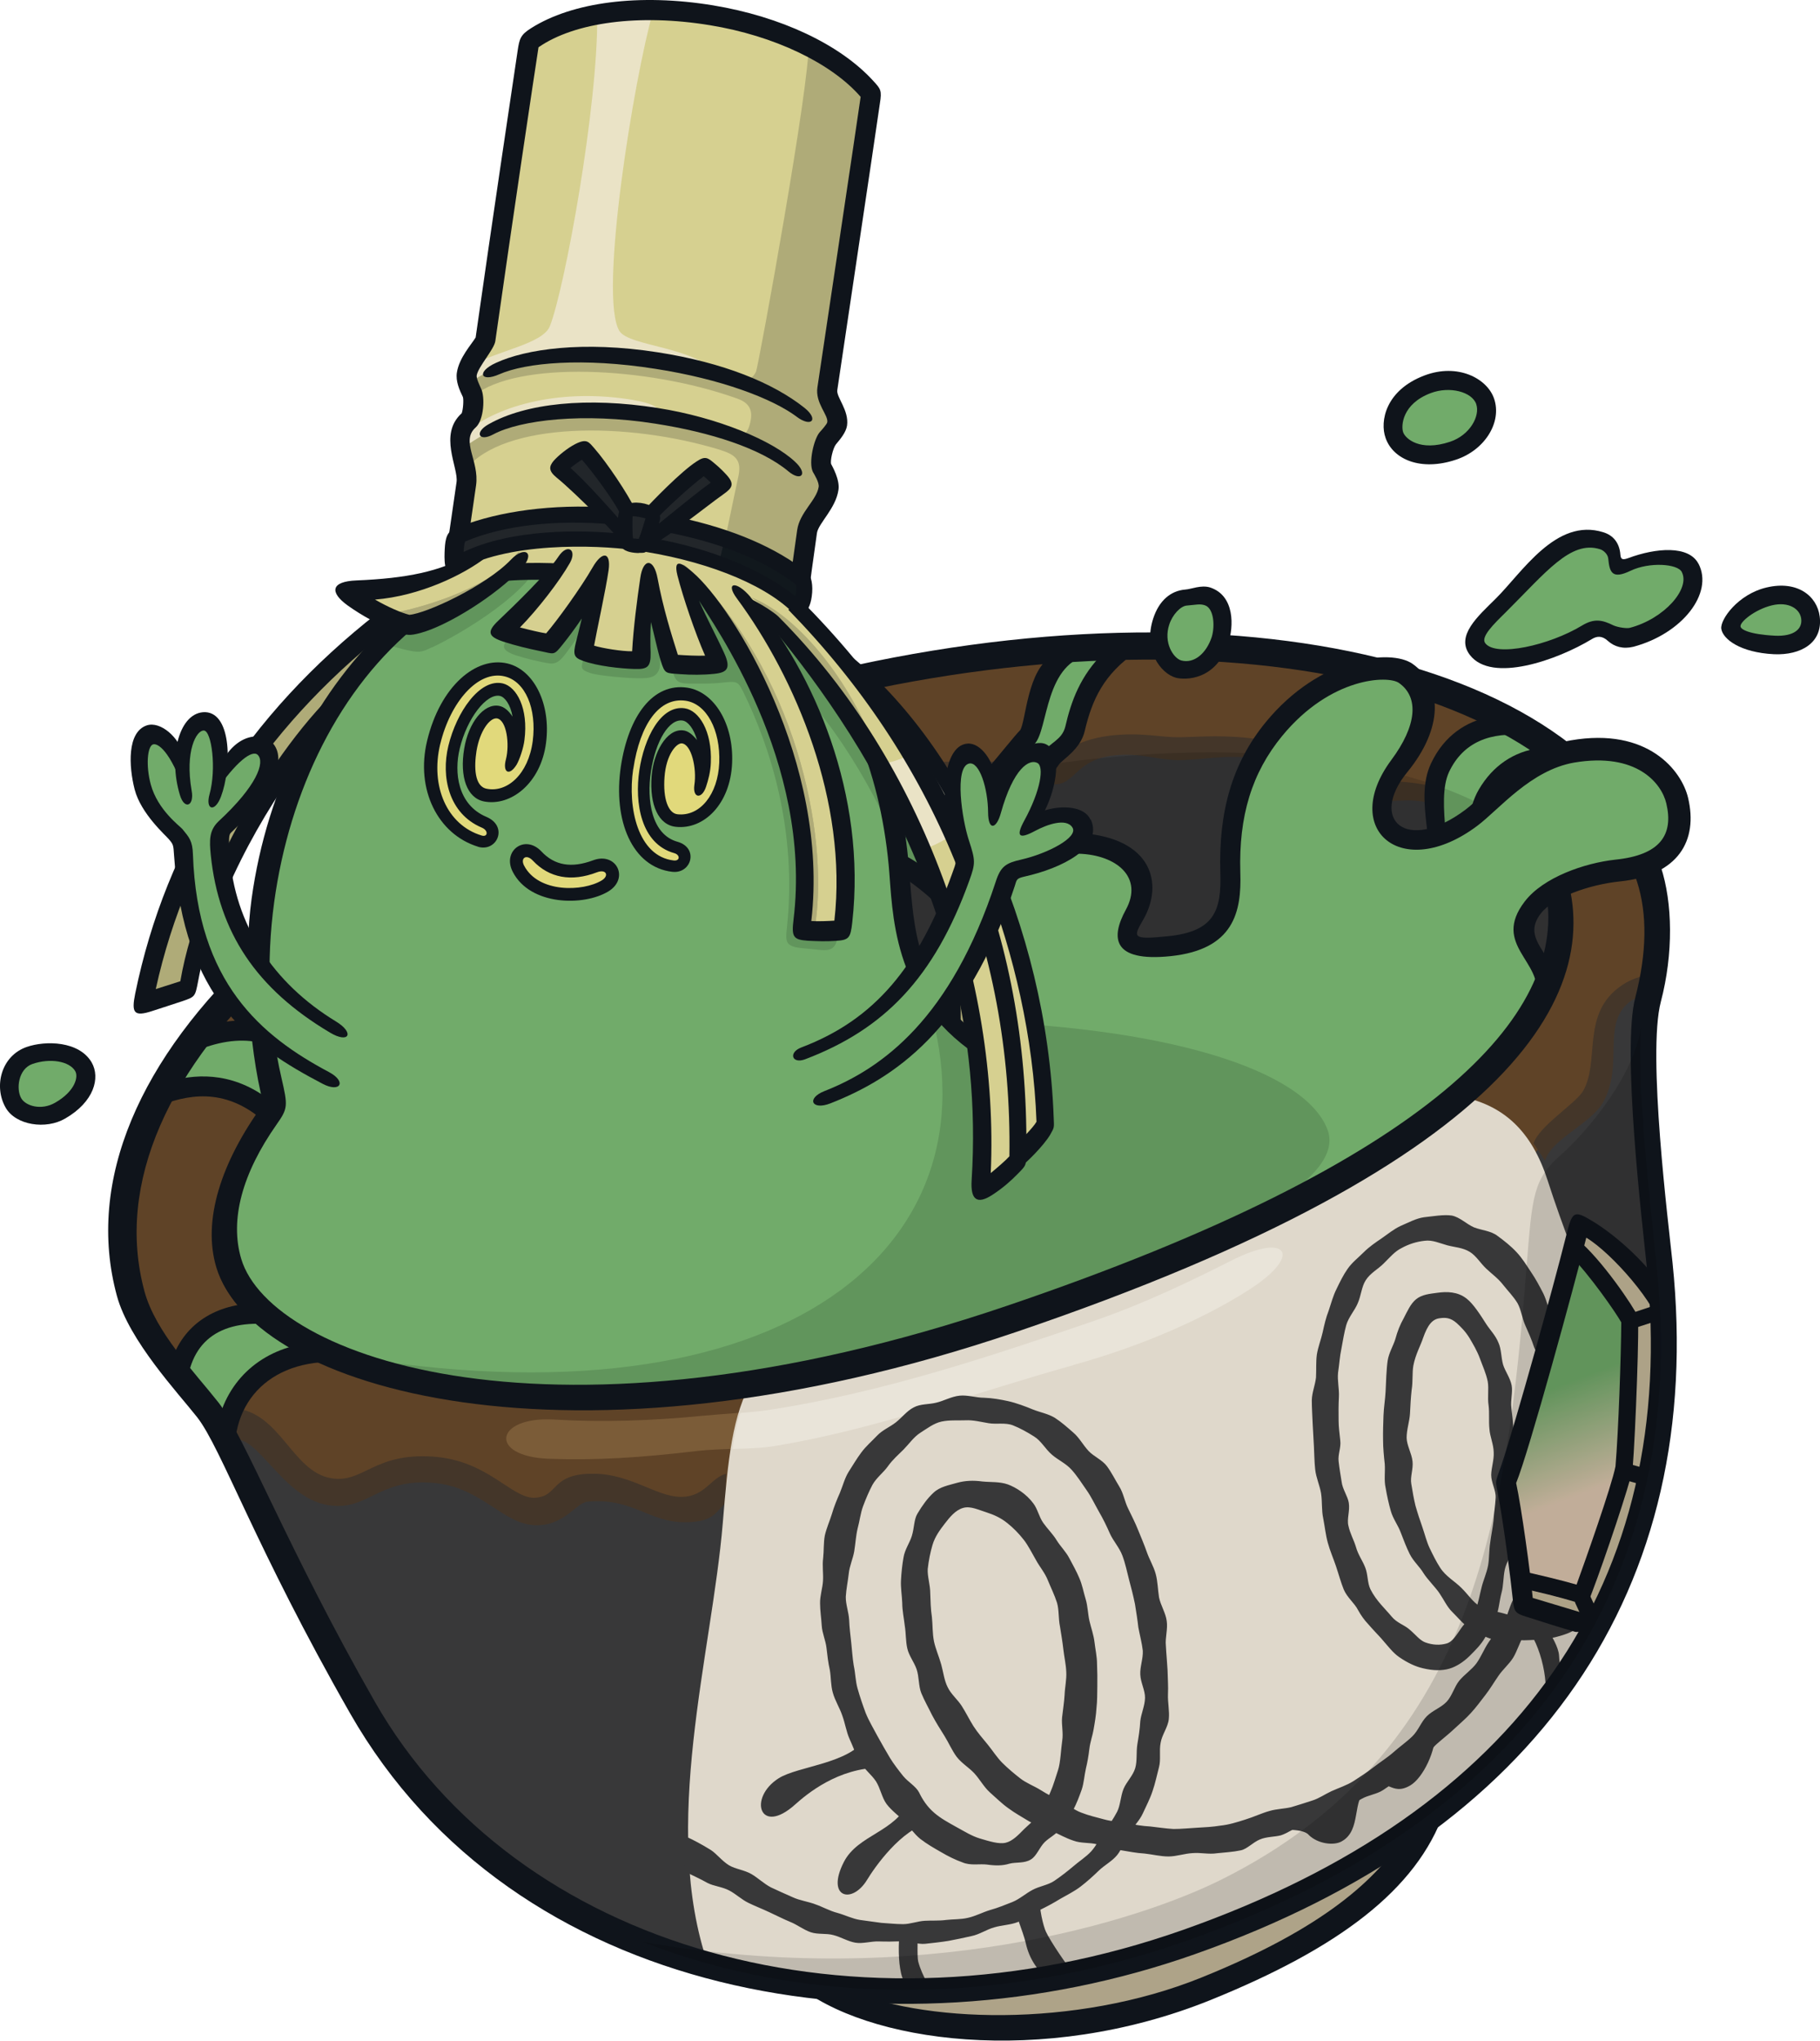 <?xml version="1.0" encoding="UTF-8"?>
<!-- Created with Inkscape (http://www.inkscape.org/) -->
<svg version="1.1" viewBox="0 0 265.91 298.09" xmlns="http://www.w3.org/2000/svg">
 <defs>
  <linearGradient id="linearGradient149931" x2="1" gradientTransform="matrix(15.643 40.752 -40.752 15.643 221.82 190.18)" gradientUnits="userSpaceOnUse">
   <stop stop-color="#71ab6a" offset="0"/>
   <stop stop-color="#71ab6a" offset=".311"/>
   <stop stop-color="#e0c9b1" offset=".677"/>
   <stop stop-color="#e0c9b1" offset="1"/>
  </linearGradient>
 </defs>
 <g stroke-width="21.62">
  <path d="m208.95 263.72c-4.192 9.556-12.28 17.966-33.013 26.333-21.749 8.777-49.898 6.421-58.783-1.9 28.624 4.192 66.805-6.875 91.797-24.43" fill="#aea388"/>
  <path d="m240.82 128.9c1.839 5.534 1.361 11.804-0.184 17.75-1.753 6.702 0.184 23.803 1.728 38.742 4.474 43.434-15.653 79.776-68.707 98.478-47.304 16.668-98.239 3.824-119.86-33.986-13.729-24.041-19.025-38.807-22.701-43.499-4.106-5.234-9.447-10.745-11.09-16.798-9.08-33.423 33.034-69.961 94.477-86.651 60.967-16.561 116.23-4.559 126.35 25.965" fill="#383839"/>
  <path d="m36.742 176.09c3.677-6.443 1.685-11.307 3.113-13.296 11.977-16.561 39.845-34.721 78.825-46.417 0 0 3.089 0.429 4.37 0.889 2.574-1.581 8.021-3.285 12.734-3.873 5.877-0.711 8.323-0.021 10.896-0.711 2.402-0.625 5.037 0.061 7.242-0.245 1.728-0.245 2.899-2.592 8.302-3.242 4.78-0.552 6.767 0.754 10.312 0.668 3.395-0.061 6.161-0.907 10.961-0.184 5.148 0.754 6.055 2.77 12.799 4.97 5.534 1.796 8.669 0.552 14.117 2.378 7.242 0.668 11.545 2.96 16.733 11.61 5.816 20.668-18.182 42.699-79.43 63.475-64.124 21.771-108.7 9.015-113.74-7.804-0.123-0.49 1.753-6.443 2.77-8.216m-2.574 32.062c5.816 0.49 7.653 8.129 13.923 9.253 5.338 0.95 6.399-2.856 15.134-2.249 7.567 0.552 10.161 6.313 14.312 6.162 3.806-0.123 7.069-3.934 9.577-4.002 5.73-0.123 8.604 4.149 13.469 3.438 3.959-0.613 4.584-3.634 7.242-3.242 10.118 3.591 113.39-38.397 113.94-43.91 0.754-5.73 8.367-9.924 10.507-13.729 2.66-4.78 0-10.701 4.559-14.312 1.385-1.103 2.77-1.642 4.045-1.857 1.036-5.148 1.164-10.399-0.429-15.134-10.119-30.527-65.378-42.504-126.35-25.944-61.421 16.691-103.56 53.206-94.478 86.63 1.642 6.055 6.983 11.567 11.091 16.798 0.429 0.552 0.907 1.299 1.428 2.163 0.625-0.123 1.299-0.123 2.01-0.061" fill="#5f4327"/>
  <path d="m36.742 176.09c2.985-5.234 2.249-9.426 2.617-11.891-5.252 7.135-7.2 14.031-5.387 20.106-0.123-0.49 1.753-6.443 2.77-8.216" fill="#443629"/>
  <path d="m180.15 184.06c-5.644 2.856-12.669 6.291-20.517 8.972-13.447 4.584-30.137 10.313-47.239 12.885-2.899 0.429-6.81 0.613-9.707 0.889-7.394 0.735-14.723 0.974-21.771 0.552-8.605-0.49-9.642 5.387-0.754 5.73 6.745 0.245 13.21-0.123 21.75-1.146 3.242-0.368 8.086-0.245 11.437-0.778 14.918-2.402 30.267-8.107 43.715-11.826 10.551-2.917 19.652-7.091 25.77-11.069 7.719-4.995 5.516-8.345-2.678-4.192" fill="#7b5c38"/>
 </g>
 <g fill="#443629" stroke-width="21.62">
  <path d="m224.27 121.55c-5.448-5.62-7.848-4.388-13.188-6.161-5.509-1.839-9.166-0.754-14.117-2.378-5.944-1.949-7.718-4.235-13.037-5.013-4.78-0.711-8.54-0.368-11.372-0.306-3.199 0.061-5.577-0.778-10.291-0.245-5.773 0.693-7.2 3.095-8.346 3.242-2.096 0.306-4.952-0.368-7.415 0.306-2.77 0.735-5.705-0.123-10.983 0.49-4.192 0.49-9.989 2.378-13.015 4.235-0.693 0.429 0.846 2.917 1.514 2.488 1.949-1.164 7.372-2.617 12.085-3.199 6.116-0.754 8.95-0.625 11.156-1.213 1.943-0.49 5.209 1.036 7.35 0.735 2.488-0.368 2.917-3.567 7.999-4.173 4.235-0.49 6.616 0.803 10.161 0.668 3.224-0.061 6.356-0.84 10.723-0.245 4.645 0.693 7.912 3.328 14.334 5.424 5.466 1.796 7.178-0.245 12.215 1.428 5.466 1.839 6.594-0.552 17.08 9.75z"/>
  <path d="m240.82 145.45c-0.95 0.245-1.9 0.245-2.77 0.932-4.063 3.224-0.778 9.188-3.824 14.615-1.771 3.181-7.545 5.338-8.496 8.561l-1.667-2.549c0.821-2.574 6.226-5.834 7.264-7.697 2.378-4.235-0.184-10.81 4.995-14.918 1.685-1.342 3.438-1.9 5.381-2.078z"/>
  <path d="m105.99 219.6c-1.103 0.846-1.446 2.249-4.088 2.635-6.68 0.95-8.799-3.548-16.042-2.874-1.667 0.123-3.309 3.438-7.437 3.438-4.995 0-7.978-5.687-15.329-6.205-7.912-0.613-9.469 4.302-15.306 3.242-7.092-1.256-10.788-12.021-14.615-9.058l-1.992-3.916c0.95-0.245 1.967-1.232 3.046-1.146 6.724 0.552 8.41 9.188 14.096 10.204 4.756 0.846 6.226-3.763 15.004-3.138 7.912 0.552 11.307 5.987 14.701 6.012 3.677-0.123 2.292-3.524 8.583-3.524 5.987 0 9.794 3.916 13.75 3.328 2.813-0.429 3.652-2.77 5.73-3.328z"/>
 </g>
 <path d="m226.11 172.41c-2.249-6.962-6.291-11.178-13.318-12.324-12.885 10.788-34.31 21.598-65.204 32.084-13.469 4.559-26.052 7.61-37.618 9.405-2.985 4.952-3.61 11.696-4.37 20.928-1.599 19.155-9.145 44.255-2.139 64.491 21.382 5.883 45.985 4.927 69.68-3.413 42.98-15.155 64.34-41.855 68.535-74.544-4.798-9.124-11.156-22.96-15.566-36.624" fill="#DFD8CB" stroke-width="21.62"/>
 <path d="m156.86 199.38c10.55-2.917 19.652-7.113 25.77-11.069 7.718-4.995 5.516-8.346-2.684-4.192-5.644 2.856-12.669 6.291-20.516 8.972-13.447 4.584-30.138 10.313-47.239 12.885-1.213 0.184-2.617 0.306-4.045 0.429-0.49 1.599-0.846 3.352-1.121 5.252 2.139-0.061 4.345-0.123 6.14-0.429 14.896-2.421 30.246-8.108 43.693-11.826" fill="#E9E4D9" stroke-width="21.62"/>
 <g fill="#383839" stroke-width="21.62">
  <path d="m128.67 258.21c-6.226 0-10.831 3.892-12.496 5.381-5.191 4.67-6.918-0.993-2.378-3.849 2.831-1.753 10.161-2.096 12.647-5.748z"/>
  <path d="m136.02 266.18c-4.37 0.932-8.323 6.745-9.318 8.389-2.225 3.677-6.073 2.617-3.413-2.574 2.053-4.02 7.61-4.37 9.491-8.886z"/>
  <path d="m136.64 291.3c-0.552-0.552-1.9-2.574-2.488-4.78-0.184-0.668-0.061-4.088 0-4.952l-2.574 0.061c-0.306 1.189-0.368 4.149-0.061 5.926 0.306 2.01 1.103 2.831 1.9 3.634z"/>
  <path d="m151.96 277.21s-3.499 2.035-3.634 1.814c-0.49-0.907 1.213 3.328 1.532 4.78 0.552 2.488 1.771 4.002 3.285 5.405 0 0 2.831-0.711 3.763-0.889-0.993-1.146-3.438-4.737-4.088-6.14-0.368-0.754-1.06-3.548-0.864-4.97"/>
  <path d="m225.5 249.02c1.164-3.524-0.974-10.226-2.77-11.35l3.199 0.061c0.693 1.079 1.796 2.874 1.857 4.13 0.061 1.318 0.429 2.66 0.429 3.763z"/>
  <path d="m191.18 268.01c1.361 1.361 3.695 1.599 4.798 0.993 3.07-1.642 1.403-6.205 3.867-7.783 2.856-1.881 3.328 1.299 6.227-0.429 1.839-1.103 3.781-5.08 3.652-8.021-4.173 4.584-12.82 10.875-27.847 15.458-1.642 0.043 7.545-1.967 9.297-0.245"/>
  <path d="m235.3 233.7c-0.754 0.778-1.256 1.839-2.01 2.506-0.846 0.754-1.986 1.06-2.813 1.624-0.974 0.668-1.924 0.974-2.831 1.213-1.06 0.306-2.12 0.429-3.242 0.49-1.103 0.061-2.182 0.123-3.309 0-1.079-0.123-2.335 0.184-3.395-0.184-1.036-0.368-2.078-0.95-3.046-1.538-0.932-0.613-1.642-1.532-2.464-2.335-0.778-0.754-1.213-1.771-1.881-2.745-0.552-0.84-1.753-2.01-2.335-2.942-0.552-0.932-1.471-1.71-2.01-2.788-0.49-0.974-0.889-2.053-1.318-3.156-0.368-1.017-1.128-1.992-1.446-3.138-0.306-1.06-0.552-2.206-0.76-3.395-0.245-1.079-0.043-2.268-0.123-3.456-0.123-1.146-0.245-2.335-0.245-3.524-0.021-1.164 0.022-2.359 0.061-3.524 0.043-1.207 0.245-2.378 0.306-3.524 0.061-1.299 0.123-3.328 0.306-4.541 0.184-1.146 0.821-2.163 1.121-3.138 0.306-1.146 0.711-2.139 1.213-3.027 0.552-1.06 1.017-2.139 1.814-2.788 0.864-0.711 2.035-0.797 3.138-0.95 1.342-0.184 2.942-0.184 4.259 0.864 0.993 0.778 1.992 2.359 2.874 3.738 0.552 0.846 1.342 1.624 1.771 2.703 0.429 0.95 0.368 2.078 0.668 3.181 0.306 0.993 1.036 1.924 1.256 3.046 0.184 1.017-0.184 2.163-0.043 3.285 0.123 1.036 0.245 2.096 0.306 3.224 0.061 1.06 0.821 2.12 0.846 3.224 0.021 1.164-0.306 2.335-0.306 3.481-0.021 1.164-0.061 2.31-0.123 3.456-0.061 1.164-0.245 2.31-0.368 3.438-0.123 1.189 0.061 2.378-0.123 3.499-0.184 1.171-0.95 2.182-1.189 3.285-0.245 1.164-0.184 2.378-0.49 3.438-0.306 1.164-0.368 2.402-0.778 3.413-0.429 1.146-1.06 2.206-1.624 3.113-0.625 1.079-1.514 1.924-2.268 2.684-0.889 0.864-1.9 1.532-2.942 1.839-1.036 0.306-2.378 0.306-3.867-0.061-1.079-0.245-2.225-0.778-3.456-1.624-0.95-0.65-1.685-1.667-2.66-2.77-0.552-0.613-1.189-1.256-1.839-2.01-0.613-0.65-1.079-1.299-1.532-2.12-0.49-0.974-1.575-1.796-2.078-2.985-0.429-1.06-0.735-2.225-1.146-3.438-0.368-1.103-0.864-2.206-1.189-3.413-0.306-1.121-0.429-2.335-0.668-3.567-0.245-1.121-0.123-2.378-0.306-3.61-0.184-1.146-0.735-2.292-0.864-3.524-0.123-1.121-0.123-2.249-0.184-3.352-0.061-1.146-0.123-2.268-0.184-3.352-0.043-1.146-0.123-2.268-0.123-3.371 0.022-1.146 0.49-2.225 0.613-3.328 0.061-1.146-0.021-2.268 0.123-3.352 0.184-1.146 0.613-2.182 0.846-3.242 0.245-1.121 0.49-2.182 0.889-3.199 0.368-1.103 0.65-2.182 1.146-3.156 0.49-1.017 0.993-2.053 1.624-2.942 0.65-0.932 1.557-1.624 2.335-2.402 0.803-0.803 1.685-1.403 2.617-2.035 0.907-0.625 1.753-1.342 2.77-1.814 1.146-0.49 2.292-1.121 3.438-1.275 1.207-0.123 2.899-0.429 4.063-0.245 1.189 0.245 2.139 1.256 3.242 1.728 1.103 0.429 2.445 0.49 3.413 1.232 0.95 0.693 1.943 1.471 2.788 2.378 0.803 0.846 1.446 1.9 2.139 2.942 0.65 0.95 1.232 2.035 1.796 3.138 0.49 1.036 0.76 2.249 1.189 3.413 0.429 1.079 0.993 2.139 1.342 3.328 0.306 1.121 0.49 2.317 0.735 3.524 0.245 1.146 0.245 2.359 0.429 3.591 0.184 1.146 0.368 2.317 0.49 3.548 0.123 1.164 0.021 2.359 0.061 3.591 0.043 1.079 0.306 2.182 0.245 3.352-0.043 1.079-0.123 2.206-0.306 3.371-0.123 1.079-0.123 2.225-0.368 3.352-0.184 1.079-0.306 2.206-0.613 3.328-0.245 1.079-0.613 2.163-0.907 3.266-0.306 1.06-0.95 2.035-1.342 3.113-0.368 1.06-0.625 2.163-1.06 3.199-0.429 1.036-0.797 2.12-1.275 3.138-0.49 1.017-1.079 1.986-1.599 2.985-0.552 0.993-0.864 2.096-1.446 3.07-0.613 0.974-1.514 1.71-2.139 2.635-0.65 0.932-1.213 1.9-1.9 2.788-0.693 0.889-1.361 1.814-2.12 2.635-0.754 0.846-1.624 1.557-2.445 2.335s-1.728 1.471-2.574 2.225c-0.864 0.754-1.385 1.9-2.268 2.617-0.864 0.735-1.857 1.361-2.77 2.035-0.907 0.693-1.796 1.428-2.77 2.053-0.932 0.625-2.206 0.735-3.199 1.318-0.974 0.552-1.924 1.164-2.985 1.667-0.95 0.429-1.943 0.735-2.942 1.103-0.993 0.368-1.924 0.864-2.917 1.189-1.017 0.306-1.9 1.017-2.899 1.342-0.907 0.245-2.096 0.184-3.095 0.613-1.017 0.429-1.839 1.385-2.764 1.581-1.146 0.245-2.359 0.306-3.505 0.429-1.164 0.184-2.378-0.123-3.548-0.021-1.189 0.061-2.359 0.49-3.524 0.49s-2.335-0.306-3.505-0.429c-1.189-0.061-2.31-0.306-3.481-0.49-1.164-0.184-2.268-0.552-3.395-0.846-1.146-0.306-2.396-0.123-3.524-0.552-1.103-0.368-2.139-0.95-3.199-1.446-1.079-0.49-2.268-0.797-3.285-1.385-0.993-0.613-2.053-1.189-3.003-1.9-0.95-0.668-1.814-1.538-2.703-2.317-0.864-0.778-1.446-1.881-2.249-2.764-0.778-0.846-1.857-1.471-2.592-2.421-0.693-0.932-1.164-2.053-1.796-3.07-0.613-0.974-1.256-1.992-1.814-3.046-0.49-1.017-1.103-2.078-1.557-3.181-0.429-1.06-0.306-2.359-0.693-3.505-0.368-1.06-1.121-1.967-1.361-3.046-0.245-1.103-0.184-2.225-0.368-3.309-0.123-1.121-0.368-2.206-0.368-3.309-0.043-1.121-0.245-2.268-0.184-3.328 0.061-1.164 0.184-2.292 0.368-3.328 0.184-1.164 0.907-2.139 1.213-3.138 0.368-1.164 0.306-2.421 0.821-3.266 0.717-1.213 1.489-2.268 2.335-3.046 0.932-0.889 2.225-1.103 3.505-1.471 1.121-0.306 2.31-0.368 3.634-0.184 1.189 0.123 2.531 0 3.738 0.429 1.164 0.429 2.703 1.385 3.72 2.77 0.625 0.797 0.821 1.967 1.471 2.874 0.613 0.864 1.385 1.599 1.949 2.531 0.552 0.889 1.361 1.667 1.857 2.635 0.49 0.932 1.036 1.881 1.446 2.874 0.429 0.974 0.613 2.053 0.932 3.095 0.306 1.017 0.306 2.096 0.552 3.181 0.245 1.036 0.613 2.035 0.735 3.089 0.123 1.06 0.368 2.12 0.368 3.181 0.043 1.079 0.061 2.139 0.043 3.224-0.021 1.06 0 2.139-0.123 3.199-0.061 1.06-0.245 2.139-0.429 3.181-0.123 0.778-0.49 1.771-0.613 2.813-0.123 1.036-0.306 2.053-0.49 2.788-0.245 1.079-0.306 2.182-0.625 3.138-0.368 1.036-0.754 2.053-1.232 2.96-0.49 0.974-1.189 1.814-1.771 2.635-0.65 0.907-1.685 1.385-2.402 2.078-0.797 0.803-1.164 2.01-2.01 2.531-0.95 0.613-2.206 0.368-3.156 0.625-0.993 0.306-2.01 0.306-3.309 0.123-1.06-0.123-2.359 0.184-3.524-0.306-1.036-0.368-2.139-0.907-3.199-1.538-0.974-0.552-2.035-1.164-2.985-1.9-0.889-0.717-1.581-1.753-2.402-2.617-0.803-0.821-1.814-1.532-2.531-2.488-0.693-0.95-0.889-2.292-1.557-3.328-0.65-0.974-1.71-1.753-2.317-2.831-0.613-1.017-0.993-2.182-1.514-3.309-0.49-1.079-0.65-2.292-1.079-3.456-0.368-1.103-1.06-2.163-1.385-3.352-0.306-1.079-0.245-2.206-0.429-3.285-0.245-1.079-0.368-2.163-0.49-3.242-0.123-1.079-0.625-2.139-0.693-3.224-0.061-1.103-0.245-2.206-0.245-3.285-0.021-1.121 0.368-2.206 0.429-3.285 0.061-1.121-0.123-2.225 0.021-3.309 0.123-1.103 0.043-2.249 0.245-3.309 0.245-1.079 0.717-2.12 1.036-3.156 0.306-1.06 0.735-2.096 1.164-3.07 0.429-1.036 0.711-2.163 1.275-3.07 0.613-0.95 1.189-1.943 1.857-2.831 0.668-0.907 1.557-1.667 2.31-2.464 0.778-0.821 1.881-1.256 2.745-1.943 0.907-0.711 1.599-1.667 2.574-2.163 0.993-0.552 2.206-0.429 3.266-0.693 1.121-0.245 2.225-0.907 3.462-1.036 1.164-0.123 2.402 0.306 3.591 0.306 1.207 0.043 2.353 0.245 3.481 0.49 1.146 0.245 2.617 0.797 3.61 1.213 1.06 0.429 2.249 0.625 3.242 1.232 0.95 0.613 1.814 1.385 2.703 2.163 0.864 0.735 1.403 1.796 2.206 2.66 0.754 0.821 1.992 1.299 2.703 2.249 0.668 0.907 1.189 1.967 1.796 2.96 0.613 0.974 0.778 2.182 1.299 3.224 0.49 1.017 1.017 2.035 1.446 3.113 0.429 1.06 0.889 2.12 1.275 3.224 0.368 1.079 0.993 2.078 1.299 3.199 0.306 1.121 0.306 2.292 0.49 3.438 0.245 1.189 0.974 2.268 1.121 3.438 0.184 1.189-0.245 2.445-0.123 3.61 0.061 1.213 0.184 2.378 0.245 3.567 0.022 1.189 0.123 2.378 0.061 3.548-0.043 1.213 0.245 2.445 0.123 3.61-0.123 1.189-0.993 2.268-1.189 3.438-0.245 1.189 0.061 2.464-0.245 3.591-0.306 1.164-0.552 2.378-0.932 3.462-0.368 1.146-0.95 2.225-1.428 3.285-0.49 1.079-1.403 1.943-2.035 2.942-0.613 1.017-0.974 2.206-1.71 3.138-0.735 0.907-1.857 1.471-2.703 2.292s-1.71 1.599-2.635 2.31c-0.932 0.717-1.967 1.213-3.003 1.814-0.993 0.613-1.992 1.146-3.07 1.667-1.06 0.49-1.967 1.299-3.113 1.71-1.079 0.429-2.292 0.429-3.456 0.778-1.103 0.306-2.139 1.036-3.328 1.275-1.103 0.245-2.206 0.49-3.328 0.693-1.121 0.184-2.268 0.306-3.395 0.429-1.121 0.123-2.317-0.429-3.438-0.368-1.121 0.043-2.249 0.061-3.352 0.022-1.146-0.043-2.335 0.368-3.438 0.184-1.079-0.184-2.096-0.821-3.181-1.103-1.06-0.306-2.292-0.061-3.352-0.429-1.06-0.368-1.967-1.103-3.003-1.514-1.036-0.429-2.035-0.95-3.027-1.403-1.036-0.49-2.078-0.889-3.046-1.361-1.017-0.49-1.857-1.318-2.813-1.814-1.036-0.552-2.268-0.625-3.181-1.103-1.079-0.613-2.335-1.164-3.224-1.624-0.306-2.353-0.123-2.678 0.368-5.013 0.693 0.306 2.053 1.017 3.328 1.814 0.864 0.552 1.599 1.575 2.678 2.249 0.932 0.552 2.206 0.668 3.266 1.275 0.95 0.552 1.814 1.403 2.856 1.949 1.017 0.49 2.096 0.95 3.156 1.428 1.036 0.49 2.225 0.625 3.309 1.036 1.079 0.368 2.12 0.974 3.224 1.256 1.121 0.306 2.206 0.864 3.328 1.036 1.017 0.123 2.078 0.306 3.138 0.429 1.036 0.061 2.096 0.184 3.156 0.184 1.036 0 2.096-0.429 3.156-0.49 1.017-0.061 2.096 0.021 3.138-0.123 1.036-0.123 2.12-0.061 3.156-0.306 1.121-0.245 2.182-0.821 3.266-1.146 1.121-0.306 2.182-0.754 3.242-1.164 1.06-0.429 1.924-1.232 2.942-1.771 1.017-0.552 2.249-0.693 3.181-1.318 0.95-0.65 1.881-1.361 2.745-2.096 0.864-0.754 1.881-1.385 2.66-2.225 0.754-0.846 1.275-1.924 1.949-2.874 0.625-0.932 1.299-1.881 1.839-2.917 0.49-0.993 0.49-2.249 0.931-3.328 0.429-1.036 1.385-1.924 1.71-3.046 0.306-1.079 0.123-2.292 0.306-3.456 0.184-1.103 0.368-2.206 0.429-3.395 0.123-1.103 0.668-2.225 0.693-3.395 0.022-1.103-0.65-2.249-0.693-3.413-0.061-1.121 0.429-2.31 0.368-3.481-0.123-1.103-0.429-2.225-0.65-3.395-0.123-1.103-0.306-2.249-0.49-3.395-0.245-1.213-0.552-2.421-0.864-3.567-0.306-1.189-0.552-2.402-0.974-3.524-0.429-1.164-1.318-2.12-1.814-3.199-0.49-1.121-1.017-2.206-1.624-3.242-0.613-1.079-1.121-2.182-1.814-3.156-0.711-1.017-1.361-2.053-2.163-2.942-0.821-0.932-2.01-1.446-2.899-2.225-0.932-0.797-1.557-2.01-2.574-2.635-1.017-0.65-2.078-1.232-3.113-1.642-1.103-0.429-2.402-0.123-3.524-0.306-1.146-0.184-2.249-0.49-3.413-0.429-1.121 0.043-2.335-0.061-3.481 0.184-1.146 0.245-2.12 1.017-3.113 1.642-0.95 0.613-1.581 1.557-2.421 2.421-0.778 0.778-1.642 1.514-2.335 2.506-0.65 0.907-1.667 1.642-2.249 2.703-0.49 0.932-0.95 2.01-1.361 3.113-0.368 0.993-0.49 2.139-0.797 3.266-0.245 1.036-0.306 2.182-0.49 3.309-0.184 1.079-0.693 2.139-0.803 3.285-0.123 1.103-0.368 2.225-0.429 3.352-0.021 1.103 0.429 2.249 0.49 3.371 0.043 1.103 0.184 2.225 0.306 3.328 0.123 1.121 0.184 2.249 0.368 3.352 0.245 1.103 0.245 2.249 0.552 3.328 0.368 1.299 0.778 2.488 1.189 3.591 0.49 1.213 1.146 2.268 1.71 3.352 0.613 1.103 1.213 2.163 1.857 3.242 0.552 0.889 1.232 1.771 1.924 2.635 0.711 0.864 1.839 1.471 2.31 2.378 0.49 1.017 1.164 2.078 2.225 2.985 0.95 0.821 2.078 1.428 3.199 2.053 1.189 0.65 2.292 1.342 3.438 1.685 1.446 0.429 2.813 0.864 3.806 0.625 0.993-0.245 1.814-1.103 2.684-1.992 0.693-0.693 1.685-1.385 2.292-2.445 0.49-0.889 1.103-1.881 1.557-2.985 0.429-0.974 0.735-2.078 1.103-3.181s0.429-3.113 0.613-4.302c0.184-1.146-0.123-2.292-0.021-3.395 0.123-1.121 0.306-2.206 0.368-3.309 0.043-1.121 0.306-2.225 0.245-3.328-0.043-1.121-0.306-2.206-0.429-3.328-0.123-1.079-0.306-2.163-0.49-3.309-0.245-1.164-0.123-2.402-0.429-3.462-0.368-1.164-0.907-2.225-1.318-3.242-0.429-1.121-1.232-2.035-1.753-3.003-0.613-1.06-1.121-2.096-1.771-2.942-0.778-0.993-1.581-1.796-2.421-2.464-0.993-0.803-2.01-1.232-3.003-1.557-1.189-0.368-2.378-0.974-3.438-0.668-1.121 0.306-1.967 1.342-2.727 2.335-0.65 0.846-1.403 1.839-1.771 3.095-0.306 1.036-0.552 2.225-0.693 3.499-0.061 1.103 0.368 2.292 0.368 3.548 0.043 1.121 0.061 2.292 0.245 3.505 0.123 1.146 0.061 2.335 0.306 3.548 0.245 1.121 0.735 2.206 1.06 3.371 0.306 1.121 0.429 2.292 0.932 3.285 0.49 1.036 1.446 1.796 2.053 2.745 0.625 0.974 1.121 2.01 1.71 2.942 0.625 0.974 1.385 1.839 2.096 2.703 0.735 0.907 1.342 1.881 2.139 2.678 0.821 0.821 1.71 1.557 2.592 2.249 0.907 0.711 2.01 1.103 2.985 1.71 0.974 0.613 1.949 1.121 2.985 1.624 1.017 0.49 1.9 1.299 2.985 1.685 1.079 0.429 2.182 0.668 3.285 0.974 1.103 0.306 2.249 0.368 3.395 0.552 1.121 0.245 2.225 0.429 3.371 0.49 1.146 0.123 2.268 0.306 3.413 0.368 1.146 0 2.268-0.123 3.413-0.184 1.146-0.061 2.292-0.123 3.413-0.306 1.213-0.123 2.421-0.49 3.652-0.889 1.213-0.368 2.378-0.932 3.548-1.256 1.036-0.306 2.12-0.306 3.156-0.552 1.017-0.306 2.035-0.625 3.027-0.95 1.017-0.306 1.881-0.932 2.856-1.385 1.079-0.49 2.225-0.846 3.242-1.489 0.993-0.65 2.01-1.299 2.942-2.035 0.95-0.735 1.992-1.385 2.874-2.163 0.889-0.797 1.9-1.489 2.745-2.31 0.889-0.846 1.299-2.139 2.139-2.96 0.846-0.846 2.096-1.256 2.899-2.12 0.803-0.864 1.103-2.163 1.839-3.07 0.754-0.907 1.814-1.599 2.506-2.531 0.693-0.974 1.121-2.096 1.771-3.07 0.65-0.993 1.575-1.814 2.163-2.831 0.613-1.017 0.846-2.249 1.361-3.285 0.552-1.06 0.974-2.139 1.446-3.199 0.49-1.103 1.213-2.078 1.599-3.156 0.429-1.121 0.552-2.31 0.907-3.438 0.368-1.146 1.103-2.163 1.361-3.285 0.245-1.189 0.306-2.402 0.49-3.524 0.184-1.213 0.429-2.378 0.49-3.524 0.061-1.207-0.368-2.402-0.429-3.524-0.061-1.164 0.021-2.335-0.123-3.438-0.123-1.164-0.184-2.317-0.368-3.413-0.245-1.164-0.245-2.353-0.49-3.438-0.306-1.121-1.385-2.01-1.753-3.052-0.368-1.121-0.821-2.139-1.275-3.156-0.49-1.079-0.613-2.31-1.146-3.266-0.613-1.017-1.446-1.839-2.12-2.703-0.735-0.95-1.667-1.599-2.464-2.359-0.864-0.821-1.471-1.881-2.402-2.445-1.017-0.625-2.206-0.668-3.266-0.95-1.121-0.306-2.182-0.821-3.309-0.668-1.189 0.123-2.335 0.49-3.371 1.06-1.017 0.49-1.771 1.428-2.635 2.268-0.797 0.803-1.967 1.403-2.617 2.445-0.613 0.95-0.668 2.249-1.171 3.371-0.429 1.036-1.318 1.992-1.667 3.156-0.306 1.079-0.49 2.292-0.711 3.456-0.245 1.121-0.306 2.31-0.49 3.505-0.123 1.146 0.184 2.359 0.123 3.548-0.061 1.171-0.061 2.317-0.043 3.505 0 0.778 0.123 1.796 0.245 2.899 0.123 0.974-0.368 2.053-0.245 3.003 0.123 1.103 0.306 2.139 0.429 2.917 0.123 1.164 0.907 2.163 1.06 3.156 0.184 1.164-0.306 2.353-0.061 3.328 0.245 1.164 0.821 2.139 1.103 3.113 0.306 1.121 0.974 2.01 1.342 2.96 0.429 1.036 0.306 2.249 0.778 3.224 0.846 1.685 2.206 2.899 3.113 4.002 0.735 0.889 1.814 1.207 2.506 1.796 0.932 0.754 1.557 1.642 2.359 1.943 1.121 0.429 2.249 0.429 3.113 0.184 0.932-0.245 1.489-1.299 2.249-2.359 0.552-0.803 1.599-1.489 2.053-2.635 0.368-0.932 0.552-2.078 0.846-3.224 0.245-1.017 0.735-2.053 0.95-3.199 0.184-1.036 0.123-2.163 0.306-3.309 0.123-1.06 0.368-2.139 0.49-3.266 0.061-1.079 0.245-2.182 0.306-3.309 0.061-1.079-0.65-2.206-0.65-3.328 0.021-1.079 0.429-2.182 0.368-3.309-0.021-1.189-0.552-2.292-0.625-3.413-0.123-1.189 0.021-2.335-0.123-3.438-0.184-1.189 0.061-2.421-0.123-3.481-0.245-1.213-0.754-2.292-1.121-3.309-0.429-1.189-1.036-2.182-1.557-3.07-0.613-0.993-1.275-1.624-1.857-2.163-0.932-0.821-1.685-0.821-2.464-0.711-1.079 0.123-1.771 0.95-2.445 2.874-0.368 1.121-1.121 2.421-1.428 4.063-0.184 1.06-0.043 2.268-0.245 3.524-0.123 1.103-0.184 2.249-0.245 3.481-0.061 1.121-0.49 2.292-0.49 3.524 0.021 1.121 0.735 2.249 0.864 3.456 0.123 1.103-0.368 2.249-0.184 3.266 0.184 1.121 0.368 2.206 0.613 3.199 0.306 1.079 0.65 2.12 0.993 3.089 0.368 1.06 0.625 2.139 1.06 3.07 0.49 1.017 0.993 2.035 1.538 2.874 0.821 1.299 2.206 2.035 3.132 2.985 0.932 0.907 1.642 2.035 2.617 2.635 1.079 0.668 2.421 0.754 3.542 1.079 1.189 0.368 2.402 0.65 3.591 0.65 1.213-0.021 2.402-0.368 3.567-0.693 0.95-0.245 1.796-1.017 2.899-1.753 0.864-0.613 1.839-1.171 2.745-1.992 0.797-0.754 1.943-1.275 2.727-2.163 0.735-0.864 1.121-2.035 1.796-2.985 0.65-0.932 1.318-1.924 1.857-2.917-0.123 0.754-0.429 2.096-0.932 3.413-0.368 1.079-1.164 2.096-1.575 3.113-0.735 1.814-0.123 1.857-1.06 3.328"/>
 </g>
 <path d="m242.66 190.8c-2.813-4.909-8.973-11.113-12.021-11.783-0.061 0.368-0.306 1.514-0.754 3.199 3.266 2.899 8.108 10.075 8.518 11.07 0 4.78-0.368 16.214-0.864 21.662-0.65 3.438-5.516 17.944-6.098 18.593-1.532-0.49-5.748-1.624-9.21-2.335 0.123 1.299 0.245 3.266 0.245 3.567 4.02 1.232 7.242 2.139 10.421 3.156 0.021 0.022 0.021 0.022 0.043 0.022 7.61-14.053 10.68-29.987 9.729-47.153" fill="#c9bc9c" stroke-width="21.62"/>
 <path d="m219.98 216.54c0.668 2.635 1.839 11.178 2.335 15.523 3.456 0.711 7.675 1.839 9.21 2.335 0.613-0.65 5.448-16.193 6.098-19.652 0.49-5.448 0.864-16.885 0.864-21.662-0.429-0.993-5.252-8.172-8.518-11.069-2.268 8.928-8.908 32.71-9.989 34.526" fill="url(#linearGradient149931)" stroke-width="61.284"/>
 <g fill="#71ab6a" stroke-width="21.62">
  <path d="m39.806 163.22c1.667-2.335 3.677-4.713 5.969-7.07-4.388-4.995-9.859-6.443-16.409-4.278-1.924 2.531-3.61 5.105-5.056 7.697 4.517-1.361 9.988-1.514 15.501 3.652"/>
  <path d="m48.998 197.54c-3.695-1.575-6.788-3.395-9.188-5.405-6.616-0.735-12.086 1.924-13.685 8.021 1.581 1.992 3.242 3.916 4.737 5.816 0.693 0.889 1.446 2.139 2.317 3.763 1.232-9.232 9.858-12.583 15.825-12.194"/>
  <path d="m210.18 112.35c-2.488 5.252 1.428 13.361-0.184 20.236l4.149 2.745c3.199-6.098-0.245-14.204 2.917-19.545 2.225-3.781 5.62-5.424 9.362-5.405-2.035-1.489-4.259-2.899-6.638-4.192-3.652-0.043-7.545 1.839-9.599 6.161"/>
  <path d="m150.12 107.45c-0.735 0.735-9.167 11.458-11.458 12.021-2.206 0.552-8.41-0.974-9.729-2.292-0.123-0.043-0.49 4.106-0.306 6.055 4.278 5.08 11.459 8.367 18.031 11.782 0.821-2.421 0.429-7.826 0.429-7.826-0.368-3.242 1.728-8.864 6.788-16.301 0.864-1.275 3.003-2.01 3.591-4.431 0.993-4.302 2.549-7.977 6.464-11.199-2.788 0.061-5.644 0.184-8.518 0.368-4.02 3.462-4.002 10.551-5.252 11.804"/>
 </g>
 <path transform="matrix(21.619,0,0,-21.619,118.66,119.43)" d="m0 0c-2.652-0.795-4.191-2.097-3.919-3.001 0.289-0.966 5.204-1.225 8.706 1.567 0.278 0.377 0.335 0.752 0.192 1.116-0.192 0.489-1.869 1.25-4.979 0.318" opacity=".137" style="mix-blend-mode:normal"/>
 <g fill="#0f141b" stroke-width="21.62">
  <path d="m114.57 103.78c-61.853 16.798-102.02 53.271-93.462 84.857 1.624 5.969 7.286 11.761 10.831 16.258 3.781 4.841 10.054 21.339 22.831 43.693 20.647 36.148 70.328 50.157 118.09 33.316 49.077-17.295 72.491-50.827 67.734-96.942-0.613-5.969-3.677-31.63-1.667-39.261 1.685-6.508 1.771-12.215 0.245-16.928-10.378-31.262-67.021-40.623-124.57-24.992m128.05 22.831c1.728 5.252 1.857 12.669 0 19.738-1.992 7.61 1.121 32.408 1.71 38.072 4.927 47.628-19.35 83.257-69.831 101.05-44.558 15.717-99.472 6.659-123.38-35.196-13.858-24.257-18.766-38.656-22.333-43.239-2.788-3.548-9.966-11.199-11.739-17.75-9.167-33.705 31.975-71.776 96.466-89.31 61.335-16.647 118.61-5.123 129.11 26.636"/>
  <path d="m205.27 268.01c-4.063 6.443-11.783 13.62-29.749 20.863-18.398 7.437-41.099 6.702-52.492 1.428l-6.702-0.429c10.118 8.453 35.932 12.194 60.513 2.292 18.636-7.545 30.138-16.064 34.159-27.5z"/>
  <path d="m224.88 126.45c-0.49-1.299-4.106-6.421-7.545-8.691-2.464-1.624-1.967-2.549 0.864-1.514 4.106 1.471 8.518 5.926 9.966 9.642 7.178 18.247-5.883 43.628-79.711 68.685-65.399 22.203-111.45 8.194-116.66-9.145-2.574-8.561 2.317-19.868 12.301-30.354l2.206 2.617c-9.124 9.556-13.145 18.917-10.853 26.506 4.345 14.485 45.639 29.316 111.86 6.853 67.907-23.047 84.748-46.331 77.571-64.6"/>
  <path d="m223.05 107.45c-5.295-0.625-9.275 0.974-11.329 5.295-2.035 4.345 0.821 12.928-0.306 20.084l-2.445-0.803c0.95-8.496-2.421-15.177 0.123-20.539 1.943-4.13 5.252-6.116 8.453-6.745z"/>
  <path d="m224.88 109.29c-3.695 0.49-6.767 2.549-8.799 6.012-3.224 5.473-0.429 13.382-2.335 18.182l2.335 2.053c2.899-6.507-0.306-13.944 2.531-18.744 2.506-4.284 6.465-5.277 10.464-4.37z"/>
  <path d="m153.8 95.81c-3.72 1.857-3.916 9.642-4.756 10.853-1.471 1.471-8.583 10.831-10.767 11.631-1.06 0.245-3.456-0.123-5.448-0.693l-7.329-0.76c3.199 3.548 11.134 4.866 13.491 4.284 2.942-0.735 10.139-10.356 12.129-12.41 2.12-2.12 1.385-12.172 8.475-13.166z"/>
  <path d="m166.05 95.197c-4.78 3.266-6.486 6.983-7.567 11.588-0.625 2.703-3.242 4.13-3.781 4.909-1.514 2.206-8.907 12.042-6.27 13.923l-3.199 0.668c-1.361-3.548 1.71-8.583 7.048-16.236 1.079-1.599 2.874-1.9 3.371-3.934 0.846-3.652 2.163-7.415 5.663-10.831z"/>
  <path d="m42.257 193.86c-8.734-1.71-13.815 1.079-14.853 7.632l-2.249-2.985c1.949-5.491 6.962-8.281 13.102-8.129z"/>
  <path d="m34.29 212.25c-0.123-8.929 7.026-14.939 18.506-12.928l-6.767-3.242c-7.2 0.625-12.474 4.909-14.139 11.523z"/>
  <path d="m242.66 187.73c-2.678-3.849-6.853-7.437-9.902-9.297-2.899-1.771-3.046-1.514-4.002 2.335-1.71 6.875-7.329 27.09-9.405 33.273-0.95 2.813-0.932 1.881-0.368 4.884 0.778 4.235 1.753 11.869 2.035 14.636 0.184 1.857 0.306 2.096 2.078 2.635 1.753 0.552 4.909 1.581 7.005 2.163 0.711 0.184 2.292-0.49 3.824-1.446l1.036-2.96c-1.342 0.368-2.66 1.532-3.977 1.581-2.721-0.821-6.14-1.857-7.048-2.12-0.306-3.456-1.642-13.231-2.421-16.776 1.881-4.602 8.496-28.819 10.248-35.845 3.738 2.249 10.399 9.837 10.961 13.512z"/>
  <path d="m230.4 180.99c3.591 2.899 8.389 10.075 8.864 11.264 0.306 0.65-0.306 17.144-0.735 22.354-0.429 2.335-4.106 13.21-5.859 17.814-0.932 2.464-0.735 2.096-3.027 1.428-1.857-0.552-4.823-1.299-7.372-1.839l-0.49-2.635c2.874 0.613 6.399 1.471 8.561 2.096 1.318-3.634 5.123-14.377 5.687-17.274 0.429-5.08 0.821-16.171 0.846-21.036-0.821-1.471-4.688-7.027-7.415-9.729z"/>
  <path d="m237.75 192.02 4.302-1.428 0.552 2.182-4.541 1.471z"/>
  <path d="m240.82 217.15-3.524-0.993 0.368-2.421 3.634 1.036z"/>
  <path d="m231.63 237.37-1.532-3.328 2.053-1.299 1.599 3.438z"/>
  <path d="m139.7 130.74c-2.788-2.813-6.27-5.362-8.172-6.055l1.256 4.002c1.121 0.778 2.353 1.771 3.548 2.856z"/>
  <path d="m25.711 157.7c4.498-1.017 9.902-0.668 15.263 4.327l-1.685 2.421c-5.577-5.381-10.961-4.823-15.653-3.07 0 0 1.949-3.652 2.078-3.677"/>
  <path d="m45.321 157.09c-4.517-5.338-10.118-6.464-17.144-3.395l3.089-4.13c6.205-1.446 11.523 0.245 15.869 5.148z"/>
 </g>
 <path transform="matrix(21.619,0,0,-21.619,239.78,150.07)" d="m0 0c-0.062-0.364-0.398-0.734-0.541-0.86-0.19-0.167-0.195-0.276-0.234-0.765-0.133-1.679-0.349-3.276-2.059-4.132-0.562-0.281-2.03-0.75-3.911-0.423 1.083-0.427 2.406-0.438 3.673 8e-3 2.454 0.865 3.385 2.546 3.177 4.555-0.06 0.584-0.133 1.241-0.105 1.617" opacity=".137" style="mix-blend-mode:normal"/>
 <g fill="#71ab6a" stroke-width="21.62">
  <path d="m12.228 155.87c0.993 1.71-0.123 4.345-3.328 6.205-2.096 1.207-5.62 0.797-6.681-1.06-1.299-2.225-0.65-5.748 2.292-6.767 2.464-0.864 6.421-0.613 7.718 1.624"/>
  <path d="m178.31 93.972c-1.213 3.677-3.849 4.627-6.073 4.02-1.685-0.49-3.738-3.027-2.488-6.832 0.613-1.771 1.924-3.371 3.634-3.524 1.103-0.061 2.053-0.306 3.003 0 2.745 0.907 2.421 4.841 1.924 6.334"/>
  <path d="m216.92 58.427c0.778 2.249-0.778 5.791-4.651 7.091-4.688 1.557-7.762-0.306-8.453-2.292-0.613-1.685-0.061-5.405 4.841-7.264 3.548-1.318 7.35-0.123 8.259 2.464"/>
  <path d="m246.95 82.941c-1.121-2.206-5.944-2.353-9.145-0.846-1.728 0.821-1.385 0.429-1.489-0.693-0.123-1.361-1.189-2.249-1.881-2.464-5.448-1.728-9.859 4.173-15.242 9.512-2.617 2.592-4.474 4.584-3.181 6.248 2.445 3.199 11.242 0.49 15.804-2.249 1.164-0.693 1.943-0.693 3.352 0 0.778 0.368 2.225 0.778 3.199 0.552 5.834-1.557 10.334-6.637 8.583-10.053"/>
 </g>
 <path d="m56.352 97.649c-9.383 4.37-25.965 28.062-28.819 46.958-1.814 0.65-3.72 1.232-6.291 2.096 5.338-27.868 21.966-46.18 37.402-57.638 7.415-4.756-0.974 5.73-2.292 8.583" fill="#AFAB78" stroke-width="21.62"/>
 <path d="m245.11 117.26c-0.95-4.002-5.577-8.691-15.134-7.07-6.81 1.171-11.372 6.94-14.788 9.512-9.534 7.135-17.166 1.385-10.486-7.588 5.338-7.2 3.371-11.48 0.754-13.318-2.531-1.796-11.697-0.907-19.025 8.021-4.412 5.338-6.745 11.826-6.443 20.884 0.184 6.14-1.256 9.966-8.886 10.745-6.573 0.668-7.156-0.864-5.105-4.602 2.635-4.798-0.306-10.074-8.129-10.356-6.788-0.245-20.171 4.627-14.399 13.88 0.735 1.146 2.053 4.756-1.489 4.866-3.156 0.123-5.362 1.213-5.987 3.003-3.959-6.4-4.045-13.275-4.541-18.658-2.421-26.484-17.36-43.542-38.072-46.396-23.414-3.199-49.639 15.804-54.525 51.498-1.471 10.616-0.625 20.885 2.053 30.008-6.335 8.237-8.799 16.15-6.832 22.744 5.056 16.841 49.617 29.575 113.74 7.826 46.547-15.782 71.582-32.299 78.371-48.385h0.022c-0.65-4.149-5.73-6.248-2.053-11.069 2.206-2.874 7.632-5.056 12.215-5.534 7.048-0.711 10.096-4.284 8.735-10.01" fill="#71AB6A" stroke-width="21.62"/>
 <g fill="#61955c" stroke-width="21.62">
  <path d="m63.094 94.585c4.431-2.078 14.896-8.323 16.128-13.469-8.107 1.924-15.977 6.334-22.614 13.058 0.84 0.306 1.685 0.49 2.421 0.693 2.12 0.49 2.445 0.49 4.063-0.306"/>
  <path d="m74.737 92.746c-1.489 1.489-1.667 2.206 0.65 2.985 1.557 0.49 3.371 0.95 4.841 1.164 1.121 0.184 1.728-0.49 2.531-1.557 2.421-3.181 5.987-9.037 6.486-10.421-0.123 2.96-2.66 7.999-3.763 10.832-0.693 1.796-0.754 2.053 0.797 2.574 1.299 0.429 5.902 0.778 7.113 0.754 1.532 0 3.181-0.043 3.046-2.617-0.043-1.171-0.184-2.813-0.306-5.295 0.245 1.514 1.385 4.474 2.053 6.637 0.49 1.624 0.693 2.053 2.574 2.053 1.471 0 3.242 0.043 4.627-0.123 2.335-0.245 2.402-0.245 3.199 1.318 4.045 8.237 7.869 20.344 6.399 34.375-0.245 2.078-0.245 2.788 1.943 3.046 0.693 0.061 2.402 0.245 3.046 0.306 1.599 0.123 2.464-0.306 2.506-3.156 0.245-13.815-1.446-27.414-9.75-38.289 6.767 4.302 14.723 17.058 18.571 26.808-3.138-25.036-17.772-41.099-37.791-43.845-2.635-0.368-5.295-0.429-7.978-0.245-1.9 2.813-8.042 9.837-10.831 12.648"/>
  <path d="m139.09 149.12c-2.01-1.428-4.13-4.995-4.584-6.012 13.75 36.926-17.469 65.551-82.154 55.238 5.148 2.874 19.912 4.737 24.257 4.995 18.896 1.146 43.196-1.771 71.258-11.285 30.008-10.183 49.033-19.393 46.071-27.089-3.328-8.648-23.435-15.199-54.849-15.847"/>
 </g>
 <path d="m139.7 149.12c0.797 0.797 1.967 2.163 2.942 2.917-0.668-4.584-1.986-9.794-3.266-14.421 0.245 3.309 0.429 8.605 0.306 11.502" fill="#AFAB78" stroke-width="21.62"/>
 <path d="m99.864 83.554c15.436 17.49 19.133 41.553 17.274 52.233 2.421 0.245 3.867 0.245 5.73 0 2.506-18.031-5.191-36.711-13.469-47.715 1.685 0.668 1.685 0.693 2.353 1.06 22.29 22.766 33.554 56.859 31.349 84.316 2.445-1.446 4.02-3.003 5.166-4.302v-0.061c0.778-0.797 3.567-3.591 4.284-5.08-1.275-28.624-13.664-56.535-29.554-68.426-1.881-2.182-3.567-4.192-6.637-7.285 0.061-1.256 0.625-5.295 1.428-10.918 0.306-1.881 2.831-4.063 3.138-6.269 0.184-1.103-0.49-2.053-0.974-3.07-0.306-0.65 0.123-3.395 0.711-4.063 0.668-0.797 1.403-1.624 1.514-2.268 0.245-1.753-1.685-3.395-1.428-5.166 2.488-16.863 5.73-38.029 6.399-43.066-4.216-5.277-12.885-9.75-23.328-11.48-11.155-1.839-21.143-0.306-26.635 3.849-0.245 1.557-3.677 24.322-6.399 43.563-0.123 0.735-2.421 2.96-2.721 5.019-0.123 0.821 0.368 1.839 0.778 2.745 0.368 0.821 0.123 3.456-0.429 3.959-0.552 0.49-1.121 1.017-1.275 2.12-0.368 2.942 1.232 4.866 0.889 7.178-1.017 7.005-1.771 12.042-1.992 13.253-3.916 1.599-8.756 2.488-15.847 2.678 2.721 2.292 6.962 4.455 9.232 4.952 2.592 0 10.486-3.977 14.831-7.891 2.01-0.123 4.345-0.123 6.832-0.043-2.506 3.199-6.356 7.48-7.934 8.864 2.445 0.932 6.723 1.771 7.156 1.771 1.207-1.103 5.859-7.804 7.869-11.61-0.613 4.045-2.549 11.199-2.856 12.691 1.361 1.256 6.918 1.642 8.216 1.207 0-3.156 0.613-9.988 1.171-13.123 0.797 5.037 2.531 10.81 3.499 13.772 1.992 0.306 4.78 0.306 6.723 0-1.207-2.506-3.892-8.842-5.037-13.382" fill="#D6D090" stroke-width="21.62"/>
 <g fill="#eae3c6" stroke-width="21.62">
  <path d="m104.77 54.75c-3.003-4.149-12.863-4.106-14.269-6.399-3.095-4.995 2.139-37.056 4.952-46.828-2.917-0.022-5.687 0.184-8.194 0.668 0.123 13.361-4.756 39.975-6.918 45.445-1.017 2.592-7.545 3.548-11.502 5.773-0.245 0.429-0.754 1.489-0.123 2.899 8.908-5.834 21.727-4.909 36.083-1.557"/>
  <path d="m92.51 58.427c-10.183-1.71-19.522 0.552-24.668 4.866-0.993 0.993-0.306 2.163-0.184 2.77 5.687-4.063 11.502-6.098 24.711-5.491 4.474 0.245 5.295-1.275 0.123-2.139"/>
  <path d="m141.54 119.71c-1.992-4.063-4.173-7.827-6.551-11.242-1.06 1.667-4.173 2.917-6.508 3.156 2.268 4.045 4.302 8.216 6.073 12.474 2.163-0.429 5.534-2.464 6.983-4.388"/>
 </g>
 <g fill="#afab78" stroke-width="21.62">
  <path d="m105.38 65.781c2.402 0.735 3.003 1.728 2.445 4.063-0.368 1.624-1.992 9.621-2.182 10.204 4.173 1.342 8.561 4.02 11.199 5.944 0.245-1.992 0.65-4.952 1.164-8.583 0.245-1.906 2.813-4.088 3.138-6.291 0.123-1.103-0.49-2.053-0.993-3.046-0.306-0.668 0.184-3.413 0.735-4.088 0.668-0.797 1.403-1.624 1.489-2.268 0.245-1.753-1.685-3.371-1.428-5.166 2.506-16.863 5.748-38.029 6.421-43.066-1.967-2.445-5.62-5.295-9.232-7.2 0.306 5.448-7.307 47.109-7.675 47.995-0.613 1.342-1.9 1.557-2.96 1.146-9.188-3.413-29.294-6.573-38.959 0.552 0.123 0.429 0.65 1.599 0.668 1.857 6.27-5.191 25.36-4.284 38.267 0.306 1.299 0.429 2.592 1.146 2.206 3.242-0.429 2.359-1.471 2.635-2.77 2.139-12.993-4.952-30.679-5.234-39.499 2.182 0.184 0.993 0.49 1.881 0.693 2.788 5.516-6.832 23.414-7.005 37.272-2.727"/>
  <path d="m75.35 81.102c-3.266 4.284-12.756 7.718-19.717 8.778 1.385 0.668 2.66 1.164 3.591 1.361 2.592 0 10.485-3.953 14.831-7.869 0.123-0.021 0.306-0.021 0.429-0.043 1.489-1.857 1.814-3.499 0.846-2.225"/>
  <path d="m101.7 84.166c-2.506-2.592-1.943-1.642-1.624-0.613 15.415 17.49 19.09 41.51 17.231 52.212 0.613 0.043 1.146 0.061 1.667 0.123 2.225-12.215-1.881-35.888-17.274-51.736"/>
  <path d="m109.67 87.231c5.252 3.156 14.68 16.582 19.328 25.057-4.02-12.409-12.453-22.484-19.328-25.057"/>
  <path d="m75.35 81.102c-3.266 4.284-12.756 7.718-19.717 8.778 1.385 0.668 2.66 1.164 3.591 1.361 2.592 0 10.485-3.953 14.831-7.869 0.123-0.021 0.306-0.021 0.429-0.043 1.489-1.857 1.814-3.499 0.846-2.225"/>
  <path d="m101.7 84.166c-2.506-2.592-1.943-1.642-1.624-0.613 15.415 17.49 19.09 41.51 17.231 52.212 0.613 0.043 1.146 0.061 1.667 0.123 2.225-12.215-1.881-35.888-17.274-51.736"/>
 </g>
 <g stroke-width="21.62">
  <path d="m117.02 84.166c-4.559-3.695-11.113-6.443-19.306-8.042 2.592-1.967 5.73-4.345 7.783-5.773-0.668-0.821-1.9-2.01-2.727-2.574-1.121 0.306-5.73 4.756-7.934 7.156-0.625-0.65-2.678-0.907-3.285-0.368-1.164-2.292-4.609-7.416-6.227-8.95-1.121 0.245-3.395 2.078-3.763 2.745 1.471 1.103 4.431 3.977 6.767 6.486-8.496-0.613-16.063 0.49-21.425 2.831-0.864 0.429-1.232 3.61-0.613 4.431 8.583-5.234 24.581-3.371 25.273-3.285 0.061 0.245 1.839 0.49 2.01 0.306 7.48 1.146 17.447 4.002 22.917 9.297 0.613-0.552 1.017-3.199 0.49-4.259" fill="#22262A"/>
  <path d="m117.02 84.166c-2.985-2.421-6.443-4.192-11.048-5.748-0.306 1.189-0.613 2.574-0.907 3.634 4.541 1.557 8.475 3.481 11.459 6.378 0.613-0.552 1.017-3.199 0.49-4.259" fill="#11181d"/>
  <path d="m74.125 98.262c-4.651-1.121-8.908 4.063-10.442 10.507-1.624 6.788 1.256 12.756 6.616 14.377 1.771 0.552 2.831-1.814 0.625-2.745-4.284-1.814-5.448-6.573-4.388-10.94 1.103-4.627 4.216-8.994 6.897-8.345 1.642 0.368 3.046 3.181 2.531 7.156-0.245 1.642-0.65 3.046-1.232 3.977 0.123-0.429 0.245-0.932 0.368-1.428 0.552-3.266-0.429-6.14-2.139-6.421-1.71-0.306-3.548 2.12-4.088 5.381-0.49 2.813-0.123 6.073 2.268 6.551 3.677 0.711 7.07-2.549 7.74-7.675 0.668-5.209-1.318-9.577-4.737-10.399" fill="#e1d97b"/>
  <path d="m100.48 101.33c-4.713-0.711-7.653 4.13-8.626 10.68-0.974 6.529 0.95 13.664 6.659 14.312 1.857 0.245 2.464-2.139 0.429-2.721-4.37-1.213-5.191-6.723-4.517-11.155 0.693-4.688 2.899-8.626 5.62-8.216 1.667 0.245 3.309 2.899 3.138 6.918-0.061 1.642-0.368 3.095-0.864 4.063 0.061-0.429 0.123-0.95 0.184-1.446 0.245-3.309-0.95-6.098-2.678-6.226-1.728-0.123-3.352 2.445-3.61 5.73-0.245 2.856 0.368 6.073 2.831 6.335 3.72 0.368 6.831-3.156 7.048-8.323 0.245-5.252-2.139-9.426-5.62-9.945" fill="#e1d97b"/>
  <path d="m264.72 90.295c0.245 1.814-0.778 4.088-5.148 3.873-4.02-0.184-6.161-1.256-6.313-2.464-0.123-1.103 2.206-3.634 5.491-4.412 3.677-0.864 5.705 0.993 5.969 3.003" fill="#71AB6A"/>
 </g>
 <g fill="#0f141b" stroke-width="21.62">
  <path d="m11.003 156.48c-0.864-1.489-3.695-1.949-6.27-1.06-2.078 0.735-2.402 3.695-1.624 5.019 0.65 1.121 2.942 1.814 4.97 0.625 2.899-1.667 3.395-3.763 2.917-4.584m2.402-1.275c1.275 2.225 0.368 5.748-3.892 8.194-2.788 1.624-7.178 0.993-8.67-1.581-1.796-3.113-0.668-7.589 3.07-8.886 2.745-0.95 7.653-0.889 9.491 2.268"/>
  <path d="m173.41 88.456c-0.932 0.061-2.12 1.361-2.574 2.77-0.889 2.66 0.613 4.927 1.753 5.252 1.881 0.49 3.652-1.017 4.455-3.438 0.49-1.624 0.306-4.192-1.017-4.627-0.735-0.245-1.318-0.061-2.617 0.043m6.055 5.491c-1.796 5.473-6.313 5.405-7.654 5.056-2.249-0.625-4.841-4.063-3.309-8.691 0.846-2.574 2.531-4.02 4.67-4.192 0.907-0.061 2.31-0.711 3.634-0.306 3.652 1.213 3.438 5.773 2.66 8.108"/>
  <path d="m215.69 59.04c-0.625-1.814-3.892-2.66-6.637-1.624-4.216 1.581-4.37 4.823-4.045 5.73 0.306 0.889 2.402 2.874 6.853 1.385 2.917-0.974 4.412-3.781 3.824-5.491m-13.253 4.909c-0.846-2.378-0.022-6.94 5.687-9.102 4.866-1.839 9.145 0.429 10.161 3.352 1.213 3.481-1.361 7.567-5.558 8.95-5.148 1.728-9.21-0.043-10.291-3.199"/>
  <path d="m245.72 83.554c-0.613-1.213-4.737-1.489-7.48-0.184-2.703 1.299-3.07 0.245-3.266-1.753-0.061-0.735-0.797-1.275-1.189-1.385-4.302-1.361-7.913 3.371-13.837 9.253-1.71 1.685-3.652 3.567-2.942 4.474 1.557 2.053 9.361 0.306 14.117-2.574 1.814-1.103 3.003-0.821 4.584-0.043 0.668 0.306 1.967 0.49 2.421 0.368 5.019-1.318 8.864-5.705 7.589-8.151m2.445-1.213c2.225 4.302-2.378 10.226-9.512 12.129-1.514 0.368-2.77 0-3.72-0.846-0.864-0.803-1.624-0.735-2.402-0.245-4.927 2.985-14.571 6.464-17.771 2.292-2.139-2.788 1.213-5.687 3.763-8.216 3.867-3.824 8.821-11.891 15.739-9.707 1.403 0.429 2.359 1.514 2.488 3.285 0.061 0.778 0.429 0.735 1.146 0.49 4.063-1.514 8.864-1.9 10.269 0.84"/>
  <path d="m254.3 91.52c0.061 0.429 1.256 1.146 5.056 1.342 2.66 0.123 4.02-0.932 3.806-2.488-0.184-1.446-1.839-2.531-4.278-1.949-2.506 0.613-4.713 2.445-4.584 3.095m11.567-1.471c0.49 3.867-2.77 5.687-6.681 5.516-4.927-0.245-7.48-2.206-7.697-3.72-0.184-1.342 2.445-5.056 6.616-6.03 4.498-1.06 7.372 1.232 7.762 4.235"/>
  <path d="m82.091 82.328c-2.249-0.123-4.37-0.123-6.291-0.061l-3.781 2.813c2.359-0.368 5.277-0.429 8.453-0.368z"/>
  <path d="m91.284 79.877c-0.429-1.036-7.113-7.804-9.966-10.118-1.213-0.993-1.103-1.624-0.429-2.445 0.693-0.778 2.01-1.857 3.156-2.445 1.71-0.864 1.967-0.306 2.788 0.613 1.857 2.12 4.866 6.616 5.926 8.842-1.079-0.061-1.642-0.368-2.182 0.613-0.95-1.839-3.873-5.883-5.558-7.783-0.49 0.306-1.164 0.778-1.667 1.207 1.943 1.685 5.558 5.687 7.718 8.172z"/>
  <path d="m94.961 76.812c1.881-2.163 6.334-6.161 7.869-7.242 0.306 0.245 0.668 0.613 1.017 0.932-2.96 2.12-7.113 5.687-9.491 7.502 0 0-0.993 2.745-0.778 2.574 4.088-2.01 9.188-6.313 12.215-8.453 1.146-0.821 1.557-1.403 0.429-2.678-0.49-0.552-1.164-1.213-1.796-1.728-1.036-0.889-1.403-1.146-2.66-0.306-2.249 1.446-6.421 5.748-7.869 7.329 1.428 0.306 1.403 0.889 1.079 2.096"/>
  <path d="m92.51 78.651c0.043 0 0.754 0.061 0.803 0.061 0.306-0.625 0.803-2.353 0.993-2.985-0.368-0.123-1.557-0.368-1.881-0.306-0.043 0.613-0.043 2.464 0.061 3.199m0.864 2.163c-0.846 0-2.035-0.184-2.445-0.754-0.429-0.613-0.907-4.149-0.429-5.319v-0.022c0.49-1.232 2.225-1.471 3.695-1.121 1.489 0.368 2.335 1.164 2.268 2.249 0 0.043-0.974 4.412-2.249 4.884-0.123 0.061-0.429 0.061-0.821 0.061"/>
  <path d="m57.578 92.133c-2.12-0.797-4.713-2.206-6.788-3.695-2.66-1.924-2.464-3.505 1.299-3.652 7.372-0.306 12.194-1.318 16.388-3.695 1.796-1.017 4.284-1.06 2.635 0.245-3.352 2.635-9.794 5.73-16.323 6.248 1.881 1.079 3.806 1.924 5.019 2.225 2.464-0.184 11.134-4.192 14.831-8.043 2.078-2.182 3.677-0.932 1.489 1.342-3.677 3.867-10.572 8.215-14.658 9.34-1.599 0.429-2.035 0.429-3.892-0.306"/>
  <path d="m109.67 87.231c-2.096-2.488-3.763-2.182-2.01 0.184 8.605 11.631 16.215 29.727 14.247 47.066-0.889 0.061-2.335 0.123-3.371 0.061 2.678-23.155-11.394-45.855-17.317-50.936-1.036-0.889-2.985-2.549-2.249 0.429 0.821 3.224 2.592 8.431 4.045 11.739-1.121 0.043-2.899-0.043-3.977-0.123-0.932-2.942-2.163-6.853-2.96-11.156-0.552-3.003-2.12-3.003-2.531-0.061-0.429 2.874-1.017 7.372-1.189 10.701-1.446 0.021-4.302-0.429-5.558-0.821 0.306-1.771 1.71-8.172 2.12-11.026 0.368-2.678-0.932-2.874-2.359-0.368-1.728 3.003-5.209 7.804-6.767 9.599-0.846-0.123-2.378-0.49-3.824-0.864 2.592-2.635 5.791-6.767 7.307-9.447 1.06-1.9-0.368-2.874-1.667-0.932-1.685 2.549-6.443 7.135-8.778 9.361-1.771 1.667-1.489 2.359 0.693 3.089 1.667 0.552 3.806 1.06 5.295 1.361 2.225 0.429 2.01 0.797 3.481-1.06 0.735-0.907 1.71-2.225 2.703-3.677-0.429 1.839-0.821 3.285-0.864 3.481-0.429 1.796-0.306 2.225 1.036 2.703 2.163 0.778 5.448 1.121 7.524 1.189 1.924 0.061 2.402-0.306 2.359-2.402-0.043-0.974-0.061-3.07 0.043-4.455 0.429 1.599 1.017 4.37 1.428 5.644 0.625 2.01 0.735 1.796 2.856 1.967 1.599 0.123 3.371 0.123 4.927-0.043 1.906-0.184 2.531-0.76 1.489-3.046-1.036-2.292-2.445-4.866-3.677-7.654 1.924 3.199 16.626 23.544 13.815 46.59-0.306 2.531-0.061 2.942 2.096 3.095 1.361 0.061 2.617 0.123 4.02 0.021 1.967-0.123 2.206-0.368 2.464-2.703 2.096-18.571-5.473-36.429-14.853-47.476"/>
  <path d="m148.28 167.51c0.693-0.889 2.66-2.745 3.156-3.652-0.889-24.711-11.524-48.925-22.052-59.821 0 0-4.67-6.962-6.116-9.037 16.863 13.08 29.64 40.19 30.679 68.21 0.061 1.581 0.123 1.403-0.49 2.506-0.907 1.581-3.634 4.302-4.498 4.841z"/>
  <path d="m140.31 150.35c0.123-1.342 0.021-4.173-0.043-6.723 0 0-2.078-9.967-2.899-11.675 0.49 2.985 0.864 11.675 0.846 16.388 0.625 0.889 2.096 2.01 2.096 2.01"/>
  <path d="m58.191 90.908c-18.744 14.269-30.765 32.322-35.435 53.573 0.044-0.021 2.678-0.846 3.591-1.146 2.831-16.561 15.717-37.402 25.727-45.012-2.182 2.788-6.918 11.437-6.918 11.437-7.026 9.059-14.096 22.031-16.214 33.597-0.429 2.206-0.429 2.249-2.249 2.874-1.318 0.429-3.266 1.079-4.431 1.446-2.745 0.907-3.07 0.245-2.506-2.549 4.517-22.03 16.409-40.709 35.391-55.562z"/>
  <path d="m64.319 108.68c-1.489 6.226 1.036 11.847 6.03 13.361 0.907 0.306 1.079-0.711 0.043-1.146-4.866-2.053-5.969-7.48-4.884-11.934 1.189-4.952 4.609-9.924 7.978-9.124 1.992 0.49 3.738 3.634 3.138 8.259-0.123 1.121-0.735 2.942-1.164 3.634-1.079 1.71-2.053 1.079-1.538-0.821 0.552-2.139 0.123-5.73-1.318-5.969-1.06-0.123-2.506 1.857-2.985 4.756-0.368 2.335-0.306 5.166 1.471 5.516 2.985 0.613 6.098-2.078 6.745-6.962 0.613-4.756-1.103-8.734-4.106-9.447-3.892-0.95-7.934 3.763-9.405 9.88m5.534 15.004c-5.877-1.796-9.167-8.345-7.459-15.458 1.924-8.021 7.178-12.409 11.761-11.307 3.873 0.932 6.356 5.944 5.62 11.588-0.76 5.902-5.148 9.318-9.059 8.561-2.488-0.49-3.591-3.567-2.899-7.718 0.625-3.781 2.856-6.616 5.056-6.248 0.803 0.123 1.489 0.778 2.01 1.581-0.306-1.771-1.121-2.856-1.839-3.027-1.949-0.429-4.823 3.266-5.883 7.697-0.846 3.481-0.306 8.194 3.892 9.966 3.266 1.385 1.557 5.191-1.213 4.37"/>
  <path d="m92.51 112.35c-0.846 5.687 0.711 12.734 5.902 13.34 0.95 0.123 0.993-0.803 0.123-1.06-4.909-1.361-5.834-7.372-5.123-12.107 0.693-4.67 3.113-9.577 6.638-9.058 2.035 0.306 4.002 3.266 3.806 7.934-0.043 1.299-0.368 2.531-0.693 3.505-0.613 1.881-1.992 1.728-1.71-0.245 0.368-2.421-0.429-5.969-1.857-6.073-0.797-0.021-2.268 1.667-2.506 4.909-0.245 3.199 0.552 5.295 1.881 5.448 3.309 0.368 5.926-2.917 6.116-7.524 0.184-4.798-1.857-8.604-4.909-9.058-3.824-0.552-6.658 3.371-7.653 9.966m5.705 15.025c-5.859-0.668-8.691-7.48-7.523-15.371 1.121-7.437 4.713-12.28 9.729-11.524 3.934 0.613 6.767 5.295 6.529 10.983-0.245 6.012-4.13 9.772-8.194 9.34-2.549-0.245-3.892-3.181-3.567-7.394 0.245-3.413 2.163-6.918 4.559-6.703 0.803 0.061 1.489 0.693 2.078 1.428-0.49-1.728-1.361-2.745-2.096-2.856-1.967-0.306-3.959 2.942-4.651 7.502-0.613 4.045 0.061 9.145 3.892 10.204 3.138 0.889 2.053 4.713-0.754 4.388"/>
  <path d="m68.609 77.425c0.245-1.71 0.552-3.867 0.95-6.551 0.49-3.567-2.292-6.464-0.061-8.432 1.213-1.079 1.385-4.455 0.797-5.663-0.184-0.429-0.711-1.471-0.65-1.924 0.184-1.232 2.549-3.824 2.721-5.013 2.531-17.814 5.687-38.915 6.313-42.936 5.295-3.677 14.788-4.909 25.036-3.224 9.405 1.532 17.75 5.534 22.03 10.464-0.49 3.505-5.319 35.716-6.313 42.418-0.368 2.335 1.667 4.106 1.428 5.148-0.061 0.245-0.735 1.036-1.079 1.403-0.846 0.932-1.685 4.431-1.017 5.816 0.245 0.429 0.95 1.557 0.846 2.206-0.306 1.943-2.77 3.695-3.138 6.291-0.368 2.549-0.625 4.517-0.846 6.055l2.574 2.96c0.184-1.624 0.552-4.259 1.164-8.605 0.245-1.428 2.745-3.567 3.138-6.269 0.245-1.446-0.907-3.481-1.06-3.763-0.184-0.429 0.245-2.335 0.693-2.899 0.668-0.797 1.471-1.753 1.624-2.745 0.306-2.225-1.575-4.13-1.428-5.166 0.907-6.204 5.252-35.11 6.226-41.898 0.306-1.9 0.123-2.096-0.993-3.309-4.841-5.295-13.447-9.361-23.371-11.005-10.766-1.771-20.56-0.49-26.592 3.328-1.557 0.974-1.71 1.557-1.967 3.266-0.846 5.644-3.763 25.208-6.14 41.92-0.613 1.017-2.421 2.96-2.745 5.148-0.184 1.232 0.368 2.506 0.889 3.567 0.123 0.429 0.021 1.857-0.184 2.359-3.438 3.089-0.429 7.977-0.754 10.074-0.552 3.892-0.974 6.681-1.256 8.67z"/>
  <path d="m116.41 60.879c-3.567-2.66-11.048-5.516-20.668-7.005-10.572-1.667-18.917-0.907-22.787 0.797-2.788 1.232-3.371-0.368-0.49-1.667 4.327-1.992 12.626-3.266 23.695-1.532 9.512 1.489 16.798 4.455 21.382 8.107 2.139 1.728 0.993 2.899-1.146 1.299"/>
  <path d="m115.18 68.845c-4.02-3.352-11.372-5.705-19.458-6.962-10.421-1.642-19.717-0.552-23.674 1.581-2.096 1.121-2.788-0.306-0.668-1.489 5.448-3.095 14.441-4.002 24.711-2.378 8.82 1.385 16.82 4.78 20.084 7.869 1.943 1.814 0.846 2.917-0.993 1.385"/>
  <path d="m99.251 75.587c7.827 1.685 14.226 4.431 18.723 8.064 0.552 0.429 0.864 1.839 0.625 3.481-0.368 2.703-1.857 3.224-2.899 2.225-4.388-4.259-13.232-7.653-23.176-9.015-5.338-0.735-18.636-1.256-25.901 3.181-1.575 0.95-1.728-1.121-1.667-2.813 0.061-1.428 0.123-2.831 1.232-3.371 5.491-2.402 13.08-3.61 21.165-3.285l2.206 2.549c-8.366-0.735-15.977 0.123-21.576 2.488-0.184 0.306-0.184 0.95-0.245 1.532 7.091-3.371 16.993-3.266 23.09-2.66 1.256 2.078 2.249 2.445 4.284 0.613 8.778 1.489 16.366 4.713 21.058 8.496 0.184-0.306 0.245-1.318 0.123-1.667-4.559-3.591-11.307-6.27-19.522-7.783z"/>
  <path d="m131.73 118.48c0.429 2.464 0.778 5.037 1.036 7.718 0.668 7.372 0.49 16.647 8.973 24.041l0.846 3.781c-12.388-8.389-12.129-20.863-12.734-27.543-0.668-7.156-2.292-13.685-4.756-19.415 3.07 3.763 5.056 7.459 6.637 11.415"/>
  <path d="m115.18 89.069c21.123 21.641 32.775 49.12 32.299 79.841-0.552 0.613-1.881 1.753-2.727 2.445 1.256-28.127-9.664-59.908-31.046-81.311-0.49-0.49-2.574-1.924-4.737-2.899 9.145 10.572 35.78 41.488 32.991 85.246-0.184 2.856 0.778 3.634 3.07 2.12 1.557-1.017 2.727-2.078 3.652-3.027 1.318-1.342 1.256-1.171 1.275-3.634 0.245-31.5-11.026-58.222-33.121-80.36z"/>
  <path d="m145.22 128.9c2.917-2.899 8.756-4.327 12.431-4.192 5.473 0.184 9.447 3.438 6.832 8.194-2.182 4.002-2.078 7.654 6.551 6.767 9.253-0.974 10.377-6.464 10.183-12.236-0.245-8.216 1.685-14.55 6.116-19.933 7.091-8.626 15.48-8.864 17.058-7.74 2.985 2.096 2.592 6.27-1.103 11.242-7.545 10.139 1.489 17.922 12.561 9.621 3.199-2.402 7.783-8.129 14.161-9.232 9.124-1.532 12.756 3.027 13.447 5.969 1.079 4.559-0.864 7.545-7.459 8.215-4.474 0.49-10.529 2.574-13.231 6.116-4.884 6.378 2.831 8.778 1.642 13.966l2.359-4.412c-1.403-2.874-3.977-4.756-1.667-7.783 1.796-2.359 7.027-4.241 11.61-4.713 8.497-0.889 11.415-5.944 9.924-12.215-0.932-3.934-5.834-10.334-17.123-8.389-7.286 1.232-12.15 7.697-15.415 10.14-8.626 6.464-14.183 1.446-8.453-5.534 5.166-6.334 5.209-12.604 0.735-15.782-3.138-2.206-13.534-1.103-21.425 8.497-4.909 5.969-6.94 13.08-6.659 22.052 0.184 5.577-0.95 8.54-7.567 9.232-5.424 0.552-5.191 0.184-3.677-2.445 2.96-5.166 1.342-11.847-9.059-12.604-5.148-0.368-10.464 1.318-13.858 4.259z"/>
  <path d="m139.7 144.22c-1.667 0.49-2.66 1.489-2.078 3.224 0 0-1.753-2.353-2.225-3.456 0.846-1.232 2.292-2.206 4.192-2.703z"/>
  <path d="m229.17 129.51c3.867 17.879-12.215 41.488-80.922 64.794-65.377 22.182-111.45 8.194-116.64-9.167-2.053-6.81 0.65-15.371 6.875-23.868-2.292-8.886-2.874-21.662-1.728-29.943 2.268-16.496 9.75-30.786 20.409-40.472 0.735 0.061 4.063 0.245 4.063 0.245-11.652 9.297-18.938 24.452-21.165 40.666-1.189 8.713-0.821 17.512 1.06 25.684 0.95 4.106 0.95 4.455-0.711 6.81-4.995 7.113-6.875 13.88-5.166 19.63 4.345 14.507 45.639 29.338 111.88 6.854 62.372-21.166 81.657-42.526 78.825-60.016z"/>
 </g>
 <g stroke-width="21.62">
  <path d="m158.08 119.71c-0.735-1.642-4.627-1.575-7.913 0.49 0.625-0.821 1.164-1.685 1.385-2.139 1.967-4.284 2.078-8.021 0.711-8.648-1.121-0.49-4.192 1.121-6.248 6.399-0.306 0.803-0.613 1.642-0.754 2.421 0.043-5.877-2.096-8.907-3.695-8.777-1.642 0.123-2.856 4.063-2.317 8.82 0.184 1.599 0.613 3.181 0.993 4.37 0.864 2.617 0.864 2.66 0.061 4.841-5.252 14.615-12.431 22.204-24.063 26.268-1.557 0.306 1.599 7.005 3.07 6.486 10.226-3.652 20.755-10.767 27.587-31.651 0.552-1.667 0.864-1.839 2.617-2.225 0.864-0.184 1.753-0.368 2.703-0.797 4.737-1.992 6.464-4.498 5.84-5.883" fill="#71ab6a"/>
  <path d="m159.31 119.71c-0.864-1.924-4.063-2.12-6.637-1.342 1.728-3.505 2.549-8.54 0.123-9.664-1.728-0.778-5.466 1.079-7.048 5.883-0.49-3.438-2.445-6.098-4.388-5.969-3.934 0.306-4.02 9.578-2.182 15.048 0.711 2.163 0.552 2.225-0.061 3.934-4.884 13.599-11.307 21.339-22.03 25.403-1.949 0.735-1.385 2.464 0.552 1.728 11.502-4.37 18.852-11.826 23.997-26.138 0.889-2.488 0.889-2.874-0.061-5.791-1.036-3.113-2.163-10.723 0-11.264 1.514-0.368 2.77 3.634 2.788 7.135 0.021 2.727 1.213 2.445 1.857 0.123 1.857-6.658 4.192-7.956 5.338-7.35 0.993 0.49 0.552 3.916-1.9 8.41-1.299 2.378-0.754 2.77 1.581 1.514 1.685-0.907 4.541-1.943 5.448-0.49 0.907 1.446-3.634 3.806-7.502 4.688-2.182 0.49-2.985 0.974-3.695 3.199-6.551 20.02-16.561 27.284-25.036 30.614-2.684 1.06-1.857 2.856 0.864 1.796 9.08-3.567 20.019-10.572 26.938-31.738 0.306-0.993 0.245-1.121 1.471-1.403 5.338-1.189 11.502-4.192 9.642-8.323" fill="#0f141b"/>
  <path d="m75.963 127.06c-1.06-2.035 1.079-3.395 2.635-1.71 2.163 2.268 4.995 2.788 8.453 1.489 2.163-0.821 3.634 1.385 1.428 2.721-3.07 1.857-10.161 2.01-12.518-2.506" fill="#e1d97b"/>
  <path d="m76.576 126.45c2.096 4.02 8.605 3.806 11.329 2.163 1.146-0.693 0.668-1.71-0.693-1.189-3.738 1.428-6.983 0.821-9.362-1.71-0.95-1.017-1.857-0.368-1.275 0.735m-1.642 0.932c-1.624-3.07 1.753-5.577 4.173-3.003 1.924 2.053 4.388 2.464 7.523 1.299 3.413-1.299 5.381 2.635 2.249 4.541-3.61 2.182-11.393 2.078-13.944-2.831" fill="#0f141b"/>
  <path d="m49.611 150.96c-9.102-5.252-16.064-12.648-17.404-25.922-0.245-2.225-0.184-2.917 0.668-3.72 5.73-5.338 7.502-10.01 5.773-11.783-1.275-1.299-4.412-0.49-7.221 5.902 1.036-4.37 0.65-10.183-1.857-10.291-2.035-0.123-3.413 3.959-3.089 8.713-0.368-1.753-2.684-6.897-4.995-6.116-1.728 0.552-1.771 4.713-0.907 7.632 0.65 2.206 3.395 5.295 4.627 6.789 0.821 0.993 1.036 1.385 1.103 3.132 0.711 21.447 12.885 28.494 22.549 33.381 1.514 0.754 3.438-6.464 0.754-7.718" fill="#71ab6a"/>
 </g>
 <g fill="#0f141b" stroke-width="21.62">
  <path d="m30.613 116.03c1.036-3.738 0.306-9.253-0.821-9.318-1.103-0.061-2.788 3.003-1.796 8.756 0.429 2.268-1.036 2.899-1.71 0.668-1.753-5.773-0.061-12.215 3.72-12.107 3.916 0.184 3.806 8.259 2.292 12.301-0.889 2.402-2.317 1.992-1.685-0.306"/>
  <path d="m31.226 116.03c3.328-4.927 5.663-6.551 6.443-5.748 1.06 1.079-0.123 4.498-5.73 9.686-1.385 1.318-1.361 2.745-1.146 4.927 1.171 11.329 6.681 19.566 17.426 25.944 2.788 1.667 3.634 0.043 0.846-1.642-9.145-5.577-14.809-14.096-15.522-24.538-0.123-2.078-0.123-2.703 0.184-3.003 6.183-5.877 8.389-10.81 5.987-13.253-1.342-1.361-5.148-1.557-7.589 3.456 0.123 1.017-0.889 4.173-0.889 4.173"/>
  <path d="m26.936 110.52c-0.754-2.856-3.499-5.209-5.491-4.559-2.899 0.974-2.635 5.987-1.771 9.362 0.932 3.567 4.541 6.702 5.013 7.285 0.625 0.735 0.65 0.846 0.735 2.225 1.403 21.123 11.285 28.019 21.727 33.489 2.574 1.342 3.548-0.306 0.932-1.71-9.945-5.277-19.242-13.102-19.89-31.76-0.061-2.053-0.552-2.531-1.557-3.763-0.368-0.429-3.591-2.77-4.602-6.486-0.754-2.788-0.49-5.558 0.306-5.859 0.668-0.245 2.549 0.864 4.645 7.005 0-1.256-0.061-5.234-0.061-5.234"/>
 </g>
</svg>
